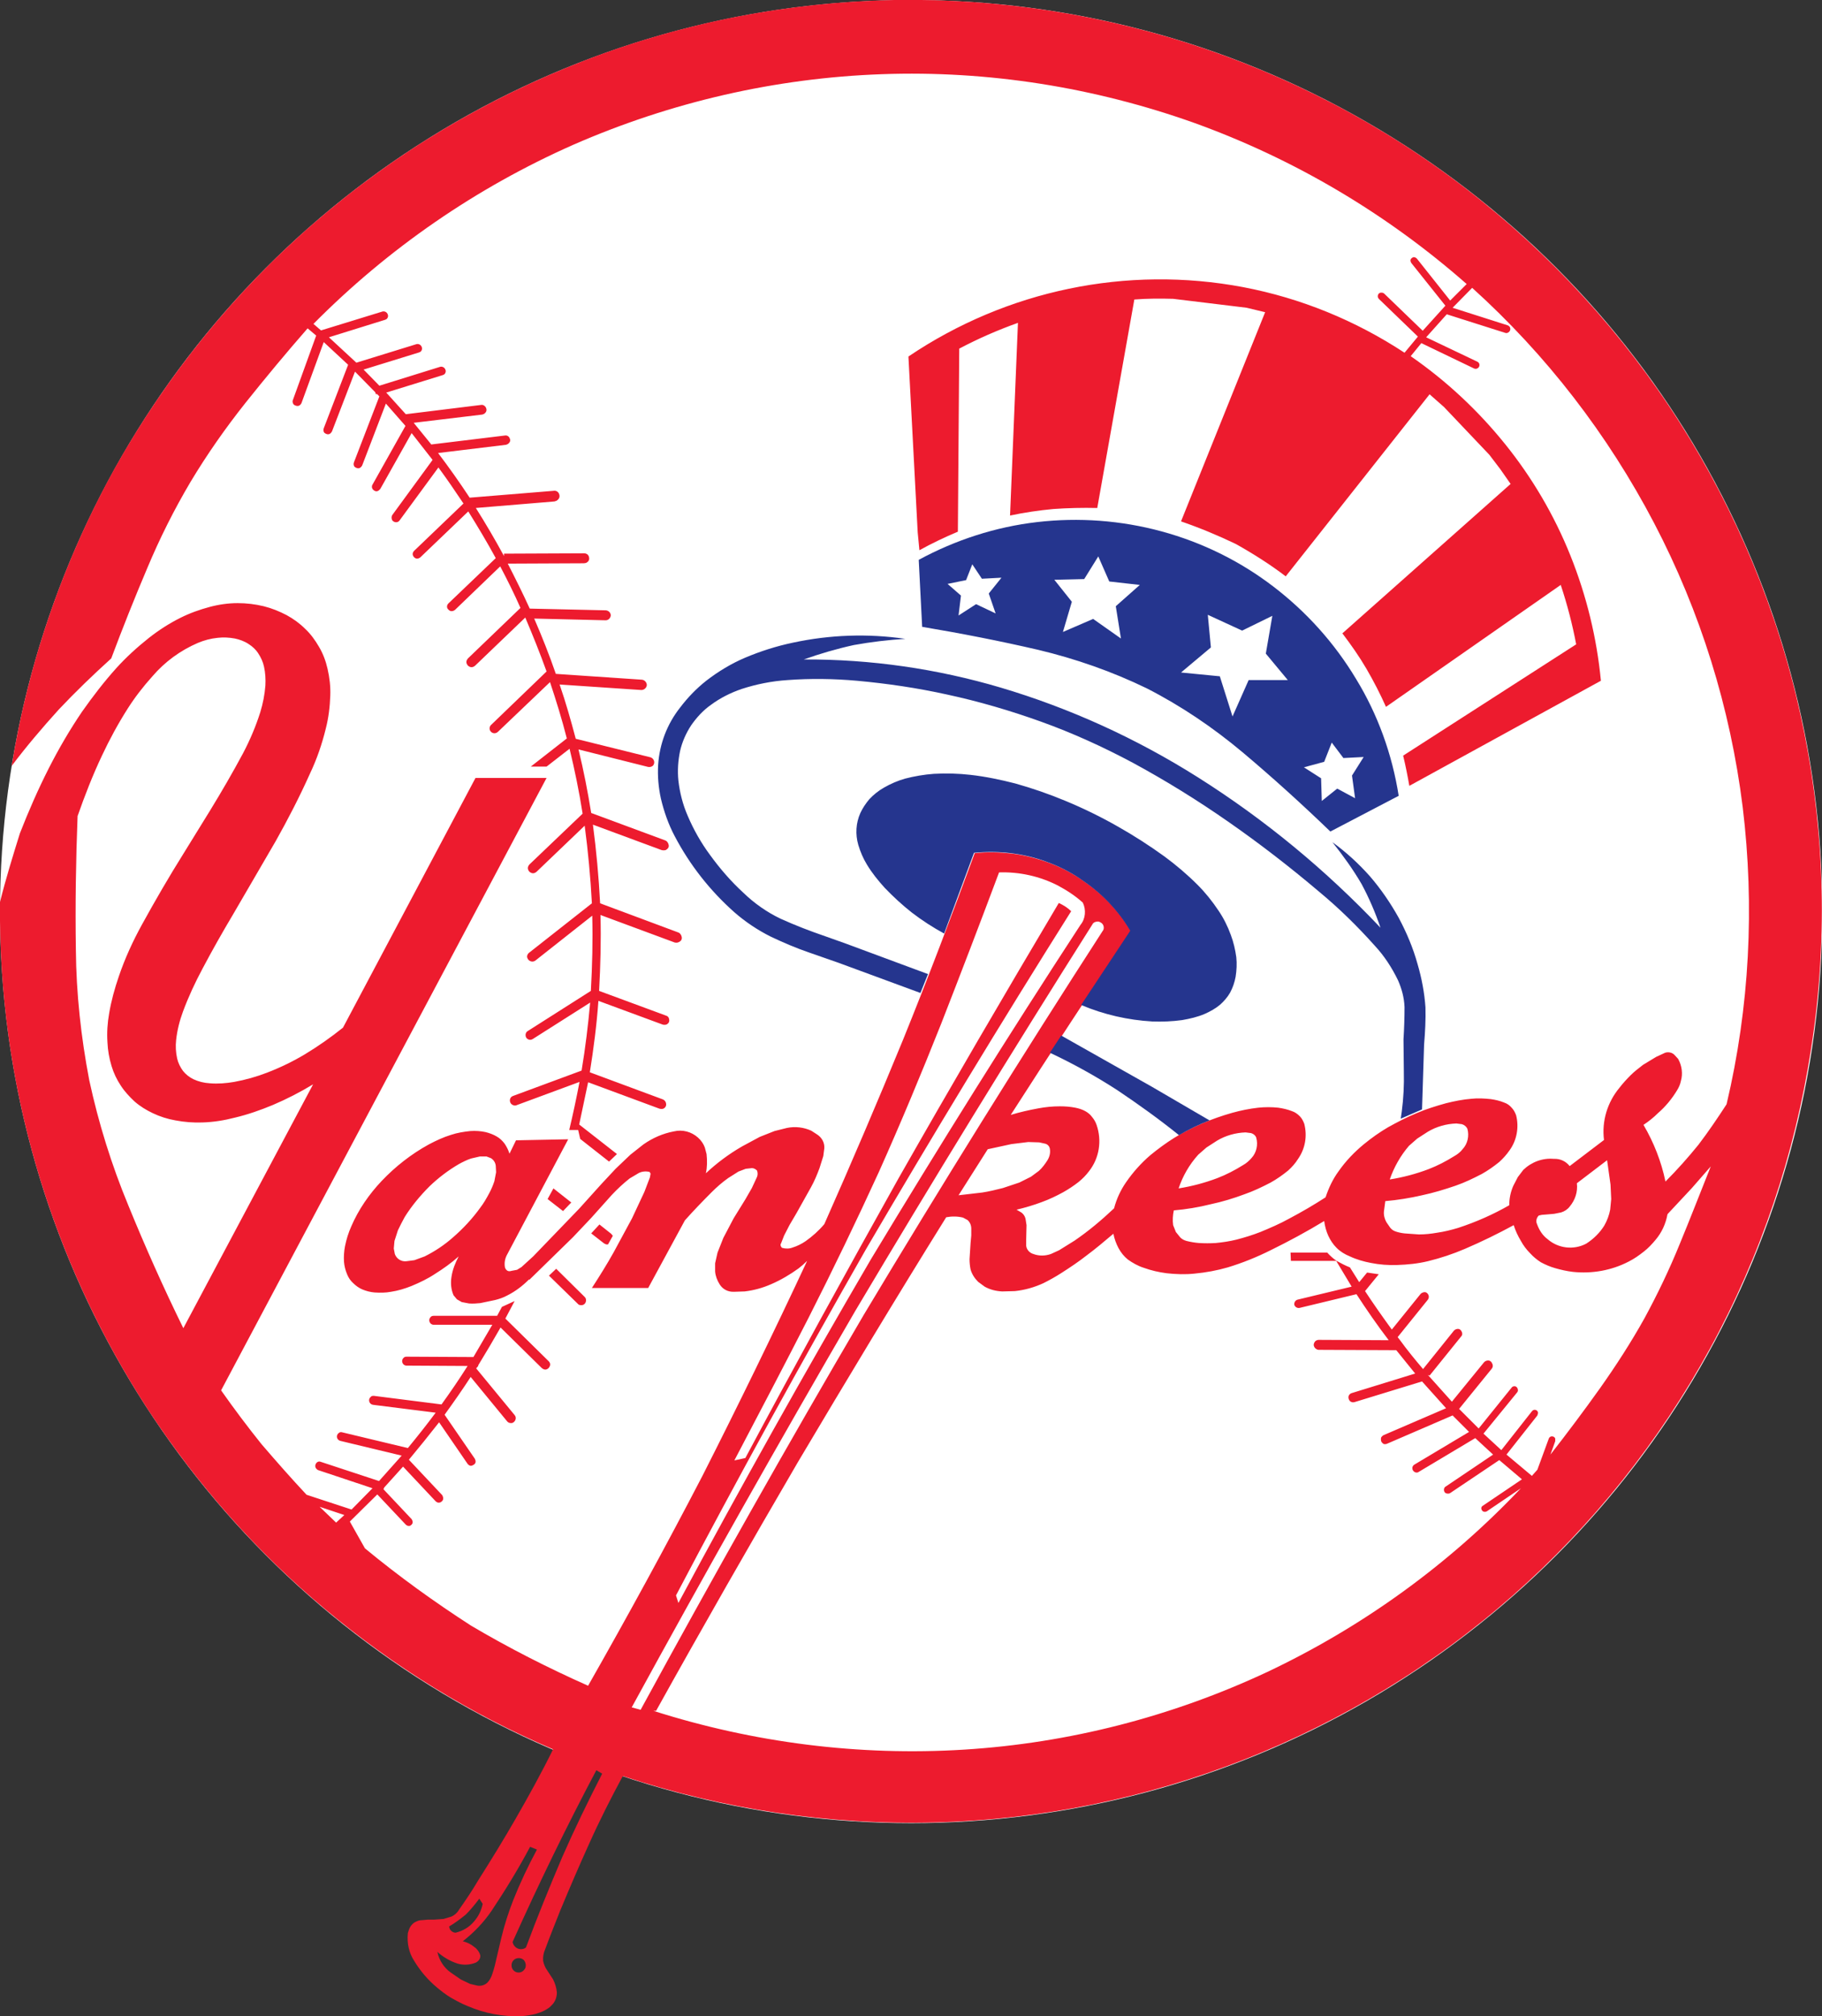 <?xml version="1.0" encoding="utf-8"?>
<!-- Generator: Adobe Illustrator 25.0.0, SVG Export Plug-In . SVG Version: 6.00 Build 0)  -->
<svg version="1.1" id="Yankees" xmlns="http://www.w3.org/2000/svg" xmlns:xlink="http://www.w3.org/1999/xlink" x="0px" y="0px"
	 viewBox="0 0 530.7 587" style="enable-background:new 0 0 530.7 587;" xml:space="preserve">
<rect x="0" y="0" width="530.7" height="587" fill="#333333" stroke="none"/>
<style type="text/css">
	.st0{fill:#FFFFFF;}
	.st1{fill:#ED1B2E;}
	.st2{fill:#25358E;}
</style>
<g>
	<circle class="st0" cx="265.4" cy="265.4" r="265.4"/>
	<path class="st1" d="M175.8,361.9l-3.6-2.8l2.4-2.6l3.4,2.7l0.5,0.6l-1.4,2.5C176.6,362.4,176.2,362.2,175.8,361.9z M164,352.6
		l2.4-2.5l-5.2-4.1l-1.7,3.1L164,352.6z M169.3,380c0.4,0,0.7-0.1,1-0.4c0.2-0.2,0.4-0.6,0.4-1c0-0.4-0.1-0.7-0.4-1l-8.3-8.2l-2.1,2
		l8.4,8.2C168.5,379.9,168.9,380,169.3,380z M527.5,305.5c-4.7,30.5-14.6,60-29.4,87.1c-14.8,27.1-34.2,51.4-57.3,71.8
		c-23.1,20.4-49.7,36.6-78.4,47.9c-28.8,11.3-59.2,17.5-90.1,18.3c-30.8,0.8-61.6-3.8-90.9-13.5c-3.5,6.5-6.8,13-9.8,19.7
		c-2.9,6.4-5.7,12.9-8.4,19.4c-1.5,3.8-3,7.5-4.4,11.3c-0.5,1.1-0.7,2.3-0.6,3.4c0.2,1,0.6,2,1.2,2.8l1.7,2.6c0.6,1.2,1,2.5,1.1,3.8
		c0,1.4-0.5,2.8-1.6,3.8c-0.5,0.6-1.2,1-1.9,1.4c-0.9,0.5-1.9,0.8-2.9,1.1c-1.3,0.3-2.6,0.5-3.9,0.6c-5.4,0.2-10.7-0.8-15.6-2.9
		c-1.8-0.7-3.4-1.6-5-2.5c-1.5-0.9-2.9-2-4.2-3.1c-2.5-2.1-4.7-4.7-6.4-7.5c-1.6-2.4-2.2-5.3-1.9-8.2c0.2-0.7,0.4-1.3,0.7-1.8
		s0.7-0.9,1.1-1.2c0.5-0.3,1.1-0.6,1.7-0.7l2.4-0.2h1.8l2.7-0.2l2.3-0.7c0.9-0.4,1.7-1.1,2.2-2c1.9-2.7,3.8-5.5,5.5-8.4
		c3.8-6,7.5-12,11-18.1c3.8-6.6,7.5-13.3,10.9-20.2c-24-10.2-46.3-24-66.3-40.7s-37.4-36.4-51.7-58.2
		c-14.2-21.8-25.2-45.7-32.5-70.7s-10.9-51-10.6-77.1c1.7-6.8,3.8-13.6,5.8-20c2.5-6.4,5.3-12.8,8.4-18.9c2.9-5.7,6.1-11.2,9.7-16.5
		c3.1-4.4,6.4-8.7,10-12.7c2.9-3.2,6.1-6.1,9.5-8.8c2.8-2.2,5.9-4.2,9.1-5.8c2.8-1.4,5.6-2.4,8.6-3.2c2.6-0.7,5.4-1.1,8.1-1.1
		c2.6,0,5.1,0.3,7.6,0.9c2.4,0.6,4.6,1.5,6.7,2.6c2,1.1,3.8,2.4,5.4,4c1.6,1.5,2.9,3.3,4,5.2c1.2,2,2,4.2,2.5,6.4
		c0.6,2.6,0.9,5.2,0.8,7.8c-0.1,3.2-0.5,6.5-1.3,9.6c-1.1,4.5-2.6,8.9-4.6,13.1c-3,6.7-6.4,13.3-10,19.7l-12.4,21.3
		c-3.1,5.2-6.1,10.5-8.9,15.8c-2.2,4.1-4.1,8.2-5.7,12.5c-1,2.7-1.7,5.5-2,8.3c-0.2,1.8-0.1,3.6,0.3,5.4c0.3,1.3,0.9,2.5,1.7,3.6
		c0.8,1,1.8,1.8,3,2.4c1.5,0.7,3.1,1.1,4.8,1.2c2.4,0.2,4.8,0,7.1-0.4c3.3-0.6,6.5-1.5,9.6-2.7c3.9-1.5,7.6-3.3,11.1-5.4
		c3.8-2.3,7.5-4.9,11-7.7l38.6-72.7h20.7L64.4,404.8c3.8,5.4,7.7,10.6,11.8,15.7c4.3,5,8.6,9.9,13.1,14.7l13.1,4.3l6.1-6.2L92.6,428
		c-0.8-0.5-1-1.2-0.5-2c0.3-0.4,0.8-0.6,1.3-0.4l17,5.6l6.6-7.4l-17.9-4.3c-1.1-0.3-1.3-1.7-0.4-2.3c0.2-0.2,0.6-0.3,0.9-0.2
		l19.2,4.6c2.8-3.4,5.5-6.8,8.1-10.3l-18.3-2.3c-1.1-0.2-1.5-1.6-0.6-2.3c0.2-0.3,0.6-0.3,0.9-0.3l19.7,2.5
		c2.6-3.6,5.2-7.4,7.6-11.2l-17.8-0.1c-1.1,0-1.7-1.4-0.9-2.2c0.2-0.3,0.6-0.4,0.9-0.4l19.5,0.1l5.5-9.4h-17.1
		c-1.1,0-1.7-1.4-0.9-2.2c0.2-0.3,0.6-0.4,0.9-0.4h18.5l1.4-2.6l3.7-1.7l-2.7,5.1l12.6,12.4c0.6,0.6,0.6,1.3,0,2
		c-0.6,0.6-1.3,0.6-2,0l-12-11.8c-2.1,3.7-4.3,7.4-6.5,11v0.2l-0.6,0.7l11.2,13.6c0.7,0.8,0.2,2-0.7,2.3c-0.5,0.1-1.1,0-1.5-0.5
		l-10.6-12.9c-2.4,3.7-5,7.4-7.6,11l8.8,12.8c0.5,1,0.2,1.6-0.8,2c-0.5,0.2-1-0.1-1.3-0.5l-8.3-12.1c-2.9,3.7-5.8,7.3-8.8,10.9
		l9.7,10.3c0.5,0.9,0.4,1.6-0.5,2.1c-0.5,0.2-1,0.1-1.4-0.3l-9.5-10.1l-5.5,6.1l-0.2,0.5l8.2,8.7c0.5,0.8,0.4,1.4-0.4,1.9
		c-0.5,0.2-1,0-1.3-0.3l-8.3-8.8l-8,7.9l4.4,7.8c9.8,8.1,20.2,15.6,30.9,22.5c11,6.5,22.4,12.3,34.1,17.5
		c11.5-20.2,22.6-40.5,33.3-61.1c10.5-20.7,20.7-41.6,30.5-62.6c-0.8,0.8-1.6,1.5-2.5,2.2c-2.5,1.8-5.2,3.4-8,4.6
		c-2.5,1.1-5.1,1.8-7.7,2.1l-3,0.1c-1.8,0.1-3.4-0.7-4.3-2.2c-0.7-1.1-1.2-2.4-1.3-3.7v-2.4l0.7-3.1l1.7-4.3l3-5.7l3.4-5.5l1.9-3.3
		l1.3-2.8c0.4-0.7,0.5-1.5,0.2-2.3c-0.4-0.4-0.9-0.7-1.5-0.7l-1.8,0.2l-2.1,0.8l-3,1.9c-1.7,1.2-3.3,2.6-4.8,4.1
		c-2.7,2.7-5.3,5.4-7.8,8.2L188.8,375h-16.4c2.2-3.4,4.4-6.9,6.4-10.5l5.3-9.8l3.6-7.7l1.6-4.2l0.2-1.1l-0.3-0.5
		c-1.3-0.3-2.6-0.1-3.6,0.6l-2.2,1.3c-1.9,1.5-3.6,3.1-5.2,4.8l-6,6.7l-5.3,5.6l-12.7,12.4l-0.1-0.1c-1.9,1.9-4,3.5-6.4,4.7
		c-1.1,0.6-2.3,1-3.5,1.3l-4.3,0.9c-1.1,0.1-2.2,0.2-3.3,0.1l-2.1-0.4l-1.4-0.8l-1-1.2c-0.7-1.6-0.9-3.5-0.6-5.3
		c0.3-2.1,1.1-4.1,2.1-6c-2.1,1.9-4.5,3.6-6.9,5.1c-2.1,1.4-4.4,2.5-6.8,3.5c-2,0.8-4,1.4-6,1.7c-1.6,0.3-3.2,0.3-4.8,0.2
		c-1.2-0.1-2.4-0.4-3.6-0.9c-0.9-0.4-1.8-1-2.6-1.8c-0.8-0.7-1.4-1.6-1.8-2.6c-0.5-1.2-0.8-2.4-0.9-3.6c-0.1-1.5,0-3.1,0.3-4.6
		c0.4-2,1-3.9,1.8-5.7c2.1-4.9,5.2-9.4,8.9-13.3c4-4.2,8.6-7.8,13.7-10.6c2.1-1.1,4.2-2.1,6.5-2.8c1.8-0.6,3.7-0.9,5.6-1.1
		c1.5-0.1,3,0,4.4,0.3c1.2,0.3,2.3,0.7,3.3,1.3c0.9,0.5,1.7,1.3,2.3,2.1c0.6,0.9,1.1,1.9,1.4,2.9l1.9-3.9l15.2-0.3l-17.7,33.4
		c-0.7,1.2-1,2.6-0.7,4c0.4,0.9,1,1.2,1.9,0.9l1.6-0.3l1.3-0.8l3.4-3.1l13.4-13.9l6.4-7.1l4.2-4.5l4.3-4.1l3.8-3
		c2.7-1.9,5.7-3.2,8.9-3.8c2.5-0.6,5.1,0.1,7,1.8c0.9,0.8,1.6,1.8,2,2.9l0.5,1.9c0.2,1.9,0.2,3.8-0.2,5.6c3.2-3,6.7-5.6,10.5-7.8
		l5.2-2.8l4.3-1.7l3.6-0.9c2.4-0.5,4.9-0.2,7.1,0.8l1.7,1.1c1.4,0.9,2.2,2.4,2.1,4l-0.3,2.3l-1.1,3.5c-0.7,1.9-1.5,3.8-2.5,5.6
		l-4.2,7.5l-2,3.4l-1.6,3.1l-0.9,2.3c-0.3,0.4-0.1,1,0.3,1.3c1,0.3,2.1,0.3,3.1-0.1c1.3-0.4,2.5-1,3.7-1.8c2-1.4,3.9-3.1,5.5-5
		c7.9-17.8,15.5-35.6,22.9-53.6c7.3-18,14.2-36.2,20.9-54.4c3.6-0.4,7.1-0.3,10.7,0.1c3.5,0.4,7,1.3,10.4,2.5
		c3.4,1.2,6.6,2.8,9.6,4.8s5.8,4.2,8.3,6.8c2.5,2.6,4.7,5.4,6.5,8.5c-11.8,17.7-23.5,35.6-35,53.5c2.6-0.8,5.3-1.4,8-1.9
		c2.1-0.4,4.2-0.6,6.3-0.6c1.5,0,3,0.1,4.5,0.4c1,0.2,2,0.5,2.9,1c0.7,0.4,1.4,0.9,1.9,1.6c0.6,0.7,1.1,1.5,1.4,2.4
		c1.6,4.6,0.8,9.7-2.2,13.5c-0.9,1.2-1.9,2.2-3,3.1c-1.4,1.1-2.9,2.1-4.5,3c-2,1.1-4.1,2.1-6.3,2.9c-2.4,0.9-4.8,1.6-7.3,2.2
		l1.2,0.7c0.7,0.4,1.2,1.1,1.4,1.9l0.3,1.9l-0.1,4.2v1.8c0.1,1.1,1,2.1,2.1,2.4c1.6,0.6,3.4,0.6,5.1,0l2.4-1.1l4.5-2.8
		c4.1-2.8,7.9-6,11.5-9.4c0.7-2.7,1.9-5.3,3.5-7.6c2-2.9,4.4-5.6,7.1-7.9c2.2-1.8,4.5-3.5,6.9-5c5.2-3.2,10.9-5.6,16.9-7.3
		c2.5-0.7,5-1.2,7.6-1.5c1.9-0.2,3.9-0.2,5.8,0c1.4,0.2,2.7,0.5,4,1c0.9,0.3,1.6,0.8,2.3,1.5c0.6,0.6,1,1.4,1.3,2.2
		c0.9,3.5,0.3,7.2-1.8,10.2c-0.8,1.3-1.8,2.4-2.9,3.4c-1.6,1.3-3.3,2.5-5.1,3.5c-2.5,1.3-5,2.5-7.6,3.4c-3.2,1.2-6.5,2.2-9.8,2.9
		c-3.6,0.9-7.2,1.5-10.8,1.8c-0.3,1.4-0.4,2.9-0.2,4.3l0.8,2l1.3,1.6c0.5,0.5,1.1,0.8,1.8,1c1.2,0.3,2.4,0.5,3.6,0.6
		c1.6,0.1,3.3,0.1,4.9,0c2.1-0.2,4.1-0.5,6.1-1c2.3-0.6,4.6-1.3,6.9-2.2c2.9-1.2,5.7-2.4,8.4-3.9c3.6-1.9,7.2-4,10.6-6.2
		c0.9-2.7,2.1-5.3,3.8-7.6c2.1-3,4.6-5.6,7.4-7.9c2.2-1.8,4.6-3.5,7-4.9c2.7-1.5,5.4-2.9,8.3-4.1c2.8-1.2,5.7-2.1,8.6-2.9
		c2.4-0.6,4.9-1.1,7.4-1.3c1.8-0.2,3.7-0.1,5.6,0.1c1.4,0.2,2.7,0.5,3.9,1c0.9,0.3,1.6,0.8,2.2,1.5c0.6,0.6,1,1.4,1.3,2.2
		c0.9,3.5,0.2,7.3-1.9,10.2c-0.9,1.3-1.9,2.4-3,3.4c-1.6,1.3-3.3,2.5-5.1,3.5c-2.5,1.3-5,2.5-7.6,3.4c-3.2,1.1-6.5,2.1-9.8,2.8
		c-3.5,0.8-7.1,1.4-10.7,1.7l-0.4,3c-0.1,1.1,0.2,2.2,0.7,3.1l1.1,1.6c0.4,0.5,0.9,0.9,1.5,1.1c0.8,0.3,1.8,0.5,2.7,0.6l4.2,0.3
		c1.8,0,3.6-0.2,5.3-0.5c2.1-0.3,4.1-0.8,6.1-1.4c5.2-1.7,10.2-3.9,14.9-6.6c0-2,0.4-3.9,1.2-5.7l1.3-2.5l1.6-2.1
		c2.4-2.3,5.6-3.5,8.9-3.2c1.8-0.1,3.5,0.7,4.6,2.1l10-7.6c-0.7-5.5,1-11,4.5-15.2c1-1.3,2.1-2.5,3.2-3.6c1.1-1.1,2.4-2.1,3.7-3.1
		l3.8-2.3l2.6-1.2c0.9-0.3,2-0.1,2.7,0.6l1.1,1.2c1.1,2,1.4,4.3,0.8,6.4c-0.2,1-0.6,1.9-1.1,2.7c-1.5,2.5-3.4,4.8-5.6,6.7
		c-1.3,1.3-2.7,2.4-4.2,3.4c3,5.1,5.2,10.7,6.4,16.5c3.4-3.4,6.6-7,9.6-10.7c2.9-3.8,5.6-7.8,8.2-11.8c6.7-28.3,8.2-57.6,4.7-86.5
		c-3.6-28.9-12.3-56.9-25.8-82.7s-31.4-49-53-68.5l-5.7,5.8l16,5.1c1,0.3,1.1,1.6,0.2,2.1c-0.3,0.2-0.6,0.2-0.9,0.1l-17-5.4l-6,6.7
		l14.9,7.1c0.9,0.4,0.8,1.7-0.1,2c-0.2,0.1-0.5,0.1-0.8,0L414,99.9l-3.1,3.8c10.4,7.2,19.6,15.8,27.5,25.6
		c7.9,9.8,14.3,20.7,19,32.4c4.7,11.7,7.7,24,8.9,36.5l-55.8,30.6c-0.5-2.9-1.1-5.9-1.8-8.8l50.4-32.4c-1.1-5.8-2.6-11.6-4.5-17.3
		l-50.9,35.5c-1.7-3.8-3.6-7.5-5.7-11.1c-2.1-3.6-4.5-7-7-10.3l49-43.5l-3-4.3l-3.2-4.2l-13.2-13.9l-4.2-3.7l-41.9,53
		c-4.6-3.5-9.5-6.6-14.5-9.4c-5.2-2.5-10.5-4.7-16-6.6l24.5-60.9l-5.4-1.3L341.7,87c-3.8-0.1-7.5-0.1-11.3,0.2l-10.8,60.7
		c-4.3-0.1-8.5,0-12.8,0.3c-4.2,0.4-8.4,1-12.6,1.9l2.3-56.1c-5.9,2.1-11.6,4.6-17.1,7.5l-0.4,53.3c-3.8,1.6-7.6,3.4-11.2,5.4
		l-0.5-5.2l-2.7-51.2c28.6-19.3,63.6-26.6,97.5-20.2c16.8,3.2,32.7,9.7,47,19.1L413,98l-11.3-10.9c-0.8-0.7-0.3-2,0.7-1.9
		c0.3,0,0.6,0.1,0.8,0.3l11.2,10.8L421,89l-9.9-12.4c-0.5-0.8-0.3-1.3,0.5-1.7c0.4-0.1,0.8,0.1,1.1,0.4l9.7,12.2l4.8-4.8
		c-23.3-20.5-50.2-36.4-79.3-46.9c-29.2-10.4-60-15.3-91-14.2c-31,1.1-61.4,8.1-89.8,20.5c-28.3,12.5-54,30.2-75.8,52.2l2.2,1.9
		l17.9-5.5c1.3-0.3,2.2,1.3,1.2,2.2l-0.4,0.2l-16.4,5.1l8,7.4l17.5-5.4c1.3-0.3,2.2,1.3,1.2,2.2l-0.4,0.2l-16.2,5l4.6,4.7l17.7-5.5
		c1.3-0.3,2.2,1.3,1.2,2.2l-0.4,0.2l-16.5,5.1l5.7,6.3l21.9-2.7c0.6-0.1,1.1,0.2,1.4,0.7c0.4,0.8,0.2,1.4-0.5,1.9l-0.5,0.2l-20,2.4
		l5.2,6.4v-0.1l21.4-2.6c0.5-0.1,1.1,0.2,1.3,0.7c0.4,0.7,0.2,1.3-0.5,1.8l-0.5,0.2l-19.8,2.4c3.2,4.2,6.3,8.6,9.2,13l24.5-2
		c0.6-0.1,1.2,0.2,1.5,0.8c0.4,0.9,0.1,1.6-0.7,2.1l-0.6,0.2l-22.9,1.9c2.9,4.6,5.6,9.2,8.2,14v-0.7l23.4-0.1c0.5,0,1.1,0.3,1.3,0.9
		c0.3,0.9,0,1.5-0.8,1.9l-0.6,0.1l-22.2,0.1c2.2,4.3,4.4,8.7,6.4,13.1l22.2,0.5c0.8,0.1,1.4,0.7,1.4,1.5c-0.1,0.8-0.7,1.4-1.5,1.4
		l-20.8-0.5c2.3,5.3,4.4,10.6,6.3,16.1l25.1,1.7c0.8,0.1,1.4,0.8,1.4,1.6c-0.1,0.8-0.8,1.4-1.6,1.4l-23.8-1.6
		c1.8,5.2,3.3,10.5,4.7,15.8l21.8,5.4c0.9,0.3,1.4,1.4,0.8,2.3c-0.3,0.4-0.9,0.6-1.5,0.5l-20.3-5.1c1.5,6.1,2.7,12.3,3.7,18.5
		l21.6,8c0.3,0.1,0.6,0.4,0.8,0.8c0.4,0.9,0.2,1.5-0.7,2c-0.4,0.1-0.8,0.1-1.2,0l-20-7.4c1,7.6,1.7,15.2,2.1,22.9l22.8,8.5
		c0.3,0.1,0.6,0.4,0.8,0.8c0.4,0.9,0.2,1.6-0.7,2c-0.4,0.2-0.8,0.2-1.2,0.1l-21.6-8c0.2,7.4,0,14.7-0.4,22.1l19.5,7.2
		c0.4,0.1,0.7,0.4,0.8,0.7c0.3,0.9,0.1,1.5-0.7,1.9c-0.4,0.1-0.8,0.1-1.1,0l-18.7-6.9c-0.5,7-1.4,13.9-2.5,20.8l21.3,7.9
		c0.4,0.2,0.6,0.4,0.8,0.8c0.3,0.8,0.1,1.5-0.7,1.9c-0.3,0.1-0.7,0.1-1.1,0l-20.8-7.7l-2.6,12.3l11,8.6l-2.3,2.2l-8.4-6.6l-0.6-2.6
		h-2.6c1.1-4.6,2.1-9.3,3-14l-18.4,6.8c-0.5,0.2-1.1,0-1.5-0.4c-0.7-0.8-0.4-2,0.5-2.3l20-7.4c1.1-6.6,1.9-13.2,2.5-19.8l-16.7,10.6
		c-0.9,0.6-2,0-2.1-0.9c-0.1-0.5,0.1-1.1,0.6-1.4l18.4-11.7c0.4-7.3,0.6-14.6,0.4-21.9l-16.6,13.1c-0.9,0.6-2,0.1-2.3-0.8
		c-0.2-0.5,0-1.1,0.5-1.5l18.3-14.4c-0.4-7.5-1.1-15.1-2.1-22.6l-14,13.4c-0.7,0.6-1.4,0.6-2.1,0c-0.6-0.7-0.6-1.4,0-2.1l15.5-14.8
		c-1-6.4-2.3-12.7-3.8-18.9l-6.7,5.2h-4.6l10.5-8.2c-1.4-5.5-3.1-11-4.9-16.4L145,213.1c-0.8,0.7-1.9,0.4-2.3-0.5
		c-0.2-0.5-0.1-1.1,0.3-1.5l16.2-15.6c-1.9-5.3-4-10.5-6.2-15.7l-14.6,14c-0.7,0.6-1.4,0.6-2.1,0c-0.6-0.7-0.6-1.4,0-2.1l15.3-14.7
		c-1.8-4.1-3.8-8.1-5.9-12.1l-13.2,12.7c-0.9,0.6-1.6,0.4-2.2-0.5c-0.2-0.5-0.1-1,0.3-1.4l13.8-13.2c-2.5-4.6-5.2-9.1-8-13.6
		l-14,13.4c-0.8,0.6-1.6,0.4-2.1-0.5c-0.2-0.5-0.1-1,0.3-1.4l14.4-13.8c-2.4-3.6-4.8-7.1-7.3-10.5l-11.3,15.4
		c-0.5,0.8-1.7,0.7-2.2-0.1c-0.2-0.5-0.2-1.1,0.1-1.5l11.7-16l-6.1-7.8l-9.1,16.2c-0.7,0.9-1.4,1-2.2,0.2c-0.3-0.4-0.4-0.9-0.1-1.4
		l9.6-17.1l-5.7-6.5l-6.9,18c-0.5,0.9-1.2,1.1-2.1,0.5c-0.4-0.3-0.5-0.9-0.3-1.4l7.4-19.2l-0.7-0.7l-0.3,0.1l-0.2-0.6l-5.9-6
		l-6.7,17.4c-0.5,0.9-1.2,1.1-2.1,0.5c-0.4-0.3-0.5-0.9-0.3-1.4l7.1-18.5l-7.1-6.6l-6.5,17.8c-0.5,0.9-1.2,1-2.1,0.5
		c-0.4-0.3-0.6-0.9-0.4-1.4l6.8-18.8l-2.5-2.1c-6.2,7.1-12.2,14.3-18.1,21.7c-5.8,7.3-11.2,15-16,23c-4.8,8.1-9,16.5-12.6,25.1
		c-3.7,8.7-7.2,17.5-10.5,26.3c-5.3,4.8-10.4,9.7-15.3,14.9c-4.8,5.3-9.4,10.7-13.7,16.4c4.9-30.4,15.1-59.8,30.1-86.8
		c15.1-26.9,34.7-51.1,58-71.3c23.3-20.2,50-36.2,78.8-47.3c28.8-11.1,59.3-17,90.2-17.6c30.9-0.5,61.6,4.3,90.8,14.3
		c29.2,10,56.5,25,80.5,44.4c24,19.4,44.5,42.8,60.5,69.2c16,26.4,27.3,55.4,33.3,85.7C531.6,243.8,532.3,274.9,527.5,305.5z
		 M404.8,343.4c3.8-0.6,7.6-1.6,11.3-3c2.6-1,5.1-2.3,7.5-3.8c0.9-0.5,1.8-1.2,2.4-2c1.5-1.6,2-3.9,1.4-6c-0.3-0.6-0.9-1.1-1.6-1.3
		l-1.6-0.2c-2.9,0.1-5.8,0.9-8.3,2.4l-3.1,2l-2.4,2.1C407.9,336.5,406,339.9,404.8,343.4z M343.3,346c3.8-0.6,7.6-1.6,11.3-3
		c2.6-1,5.1-2.3,7.5-3.8c0.9-0.5,1.7-1.2,2.4-2c1.5-1.6,2-3.9,1.4-6c-0.2-0.6-0.8-1.1-1.5-1.3l-1.6-0.2c-2.9,0.1-5.8,0.9-8.3,2.4
		l-3.1,2l-2.4,2.1C346.4,339.1,344.5,342.4,343.3,346z M144.5,341.3l-0.1-1.9c-0.1-0.9-0.6-1.7-1.4-2.2l-1.3-0.5h-1.9l-2.6,0.6
		c-1.2,0.4-2.4,1-3.5,1.6c-3.1,1.8-6,4-8.6,6.5c-2.7,2.7-5.2,5.7-7.2,8.9c-0.7,1.3-1.4,2.6-2,3.9l-1,3.1l-0.2,2.2l0.3,1.6
		c0.5,1.4,1.9,2.3,3.4,2.1l2.3-0.3l3-1.1c3-1.5,5.7-3.3,8.2-5.5c3-2.6,5.7-5.5,8-8.7c1-1.3,1.8-2.7,2.6-4.2c0.6-1.1,1.1-2.3,1.5-3.5
		L144.5,341.3z M53.4,386.7l37.8-71c-3.8,2.3-7.7,4.3-11.7,6c-3.6,1.5-7.3,2.8-11.1,3.7c-3.1,0.8-6.2,1.3-9.4,1.4
		c-2.6,0.1-5.3-0.1-7.9-0.6c-2.3-0.4-4.5-1.1-6.6-2.1c-1.9-0.9-3.7-2-5.3-3.4c-1.5-1.4-2.9-2.9-4-4.6c-1.2-1.8-2.1-3.7-2.7-5.7
		c-0.7-2.3-1.1-4.6-1.2-6.9c-0.2-2.8,0-5.7,0.5-8.5c0.6-3.6,1.6-7.2,2.8-10.7c1.8-5.3,4.1-10.3,6.8-15.2c3.8-6.9,7.8-13.8,12-20.5
		l7.9-12.8c3.3-5.4,6.5-10.9,9.5-16.5c2-3.8,3.7-7.8,5-11.9c0.8-2.6,1.3-5.2,1.5-7.8c0.1-1.8,0-3.7-0.4-5.5
		c-0.3-1.4-0.9-2.7-1.7-3.9c-0.7-1.1-1.7-2-2.8-2.7c-1.2-0.8-2.6-1.3-4-1.6c-1.7-0.3-3.3-0.4-5-0.2c-2,0.2-3.9,0.7-5.8,1.5
		c-5.1,2.2-9.6,5.5-13.2,9.7c-2.7,3-5.1,6.1-7.2,9.4c-2.8,4.4-5.3,9-7.5,13.7c-2.7,5.7-5,11.6-7.1,17.6c-0.5,12.9-0.7,25.9-0.5,38.9
		c0.1,12.7,1.5,25.5,3.9,38c2.7,12.5,6.5,24.7,11.4,36.5C42.3,363,47.6,374.9,53.4,386.7z M100.3,441.1l-7.2-2.4l4.8,4.6
		L100.3,441.1z M130.8,560.9l0.2,0.7c0.3,0.6,1,1.1,1.7,1.1c2.1-0.5,4-1.6,5.4-3.3c1.3-1.5,2.1-3.2,2.5-5.1l-1-1.5
		c-1.2,1.6-2.5,3.2-3.9,4.6C134.1,558.7,132.5,559.9,130.8,560.9z M146,564.3c0.9-3.8,2.1-7.5,3.5-11.1c2-5,4.3-9.9,6.9-14.7l-2-0.8
		c-3.4,6.4-7.2,12.6-11.2,18.6c-2.3,3.4-5.2,6.4-8.4,8.9c0.9,0.2,1.8,0.6,2.6,1.1l1.2,0.9c0.6,0.6,1.1,1.3,1.3,2.1
		c0.1,0.9-0.5,1.7-1.3,2.1c-1.7,0.7-3.6,0.8-5.3,0.3c-2.2-0.7-4.2-1.9-5.9-3.4c0.5,2.4,1.9,4.6,3.9,6l2.9,2l2.7,1.3l2.1,0.5
		c1.1,0.2,2.1-0.1,2.9-0.8c0.7-0.7,1.2-1.6,1.5-2.6c0.6-1.7,1-3.5,1.4-5.3L146,564.3z M152.6,570.7c-0.4-0.4-0.9-0.6-1.5-0.6
		c-0.6,0-1.1,0.2-1.5,0.6c-0.4,0.4-0.6,0.9-0.6,1.5s0.2,1.1,0.6,1.5c0.4,0.4,0.9,0.6,1.5,0.6c0.8,0,1.5-0.5,1.9-1.3
		C153.3,572.2,153.1,571.3,152.6,570.7z M175.4,516.4l-1.7-1c-8.7,16.4-16.8,33.1-24.4,50c0.2,1.1,1.1,2,2.3,2.1
		c0.6,0,1.1-0.1,1.6-0.5c3.3-8.9,6.9-17.7,10.6-26.4C167.4,532.4,171.3,524.4,175.4,516.4z M447.7,356.4c0.6,1.7,1.6,3.3,3.1,4.4
		c3.1,2.7,7.6,3.2,11.2,1.3c2.2-1.4,4-3.2,5.3-5.3c0.8-1.4,1.4-3,1.7-4.6l0.3-3.1l-0.2-4.2l-0.7-5l-0.3-2.1l-8.8,6.7
		c0.3,2.5-0.5,4.9-2.1,6.8c-0.6,0.8-1.5,1.4-2.5,1.7l-2,0.4l-2.3,0.2l-1.3,0.1l-0.9,0.2C447.5,354.6,447.3,355.6,447.7,356.4z
		 M287.7,334.6l-8.5,13.4l6.9-0.8c2-0.3,4-0.8,6-1.3l4.8-1.6l3.4-1.7l2.3-1.7c1-0.9,1.8-2,2.5-3.1c0.6-1,0.9-2.1,0.7-3.3
		c-0.1-0.7-0.6-1.3-1.3-1.5l-1.8-0.4l-3.2-0.1l-4.9,0.6L287.7,334.6z M196.9,464.5l0.7,2.2c18.1-33.7,36.8-67.1,56.1-100.1
		c19.8-32.8,40.1-65.3,61-97.3c1.5-1.8,1.7-4.4,0.7-6.5c-2.2-2-4.7-3.6-7.3-5c-5.3-2.7-11.2-4-17.1-3.8
		c-5.5,14.7-11.1,29.3-16.8,43.9c-5.8,14.6-11.8,29-18.2,43.3c-6.5,14.2-13.3,28.3-20.4,42.3c-7.1,13.9-14.4,27.8-21.7,41.7l3.2-0.7
		c14.6-27.3,29.5-54.4,44.6-81.4c15.3-26.9,30.9-53.6,46.7-80.2c1.3,0.6,2.6,1.4,3.6,2.4c-20.4,32.4-40.3,65.2-59.7,98.3
		C233.3,396.9,214.8,430.5,196.9,464.5z M186.6,497.8c21.1-38.7,42.7-77,65-115c22.6-37.7,45.9-75.1,69.8-112.1
		c0.2-0.6,0.1-1.1-0.2-1.6c-0.3-0.4-0.8-0.7-1.3-0.8c-0.5,0-1.1,0.1-1.5,0.5c-23.6,37.3-46.7,74.9-69.3,112.9
		c-22.2,38.2-43.9,76.6-65.1,115.4L186.6,497.8z M498.3,339.6l-5.5,6.3l-7.1,7.6c-0.5,2.8-1.7,5.4-3.5,7.5c-1,1.2-2.1,2.4-3.4,3.4
		c-1.4,1.1-2.8,2.1-4.4,2.9c-5,2.6-10.7,3.6-16.3,3c-1.7-0.2-3.5-0.6-5.2-1.1c-1.4-0.4-2.8-1-4.1-1.7c-1.1-0.7-2.2-1.6-3.1-2.6
		c-1.1-1.1-2-2.3-2.7-3.6c-0.9-1.5-1.6-3-2.1-4.6c-4.6,2.5-9.3,4.8-14.2,6.9c-3.5,1.5-7.1,2.7-10.8,3.6c-2.9,0.7-5.9,1-8.9,1.1
		c-2.6,0.1-5.2-0.1-7.7-0.6c-2.1-0.4-4.2-1-6.1-1.9c-1.5-0.6-2.8-1.4-3.9-2.5c-1-1-1.8-2.2-2.4-3.5c-0.6-1.3-1-2.8-1.2-4.3
		c-5.1,3.1-10.3,5.9-15.6,8.5c-4,2-8.2,3.7-12.5,5c-3.1,0.9-6.4,1.5-9.6,1.8c-2.7,0.3-5.5,0.2-8.2-0.1c-2.3-0.3-4.5-0.8-6.7-1.6
		c-1.6-0.5-3.2-1.4-4.6-2.4c-1.1-0.9-2-2-2.7-3.3c-0.7-1.3-1.2-2.7-1.5-4.2c-2.6,2.2-5.2,4.4-7.9,6.4c-2.3,1.8-4.7,3.4-7.2,5
		c-1.7,1.1-3.5,2.1-5.3,3c-2.6,1.2-5.4,2-8.3,2.3l-3.7,0.1c-1.8-0.1-3.5-0.5-5.1-1.4l-1.9-1.4c-1-1-1.8-2.2-2.2-3.6
		c-0.2-1-0.3-2-0.3-3l0.3-4.7l0.2-2.2v-2c0-1-0.4-1.9-1.1-2.5l-1.3-0.7c-1.6-0.4-3.3-0.4-4.9-0.1c-14.7,23.6-29,47.4-43.2,71.3
		c-14,24-27.8,48.1-41.3,72.4h-0.8c29.2,9.3,59.9,13.2,90.5,11.3c30.6-1.9,60.5-9.6,88.3-22.6c27.7-13.1,52.8-31.2,73.9-53.5
		l-9.9,6.7c-0.3,0.2-0.7,0.2-1,0.1c-0.3-0.1-0.5-0.4-0.6-0.7c-0.1-0.4,0-0.8,0.4-1l11.4-7.7l-6.6-5.6l-14.3,9.6
		c-0.3,0.2-0.7,0.2-1.1,0.1s-0.6-0.4-0.7-0.8c-0.1-0.5,0.1-1,0.5-1.2l13.8-9.3l-5.2-4.8l-16.4,9.8c-0.4,0.3-0.8,0.3-1.2,0.1
		c-0.4-0.2-0.7-0.6-0.7-1c-0.1-0.5,0.2-1,0.6-1.2l15.9-9.5l-4.8-4.8l-19,8.2c-0.4,0.2-0.8,0.2-1.1,0.1c-0.3-0.2-0.6-0.5-0.7-0.8
		c-0.1-0.4-0.1-0.8,0-1.1c0.2-0.3,0.5-0.6,0.8-0.7l18.1-7.8l-7-7.8l-19.6,6c-0.6,0.2-1.2,0-1.5-0.4c-0.3-0.4-0.4-0.9-0.3-1.3
		c0.1-0.4,0.5-0.8,0.9-0.9l18.5-5.7l-5.5-6.8l-22.6-0.1c-0.5,0-1.1-0.4-1.3-0.9c-0.3-0.5-0.1-1.2,0.3-1.6c0.2-0.2,0.6-0.4,1-0.4
		l20.4,0.1c-3.3-4.3-6.4-8.8-9.4-13.4l-16.6,4c-0.7,0.1-1.3-0.3-1.5-0.9c-0.1-0.7,0.3-1.3,0.9-1.5l15.8-3.8l-4.5-7.5H376l-0.1-2.4
		h10.7c0.8,0.9,1.7,1.7,2.7,2.4c1.3,0.7,2.6,1.4,3.9,1.9l2.7,4.3l2.3-2.8l3.4,0.5l-4,4.9c2.5,3.8,5.1,7.5,7.8,11.2l8.4-10.4
		c0.3-0.3,0.8-0.5,1.2-0.5c0.4,0,0.8,0.3,1,0.7c0.3,0.5,0.2,1.1-0.1,1.5l-8.8,10.9l0.7,0.9c2.1,2.9,4.4,5.7,6.7,8.4l9-11.2
		c0.3-0.3,0.7-0.5,1.2-0.5c0.4,0,0.8,0.3,1,0.7c0.3,0.5,0.3,1.1-0.1,1.5l-9.2,11.4l-0.5-0.2l7,7.8l9.3-11.4c0.3-0.4,0.8-0.6,1.3-0.6
		c0.4,0,0.9,0.3,1.1,0.8c0.3,0.5,0.3,1.1-0.1,1.6l-9.5,11.7l5.7,5.7l9.6-11.9c0.2-0.3,0.5-0.4,0.9-0.4c0.3,0,0.7,0.3,0.8,0.6
		c0.2,0.4,0.2,0.9-0.1,1.2l-9.8,12l5.2,4.8l8.9-11.3c0.3-0.4,0.7-0.5,1.1-0.4c0.4,0.1,0.7,0.5,0.7,0.9l-0.2,0.7l-9,11.4l7.4,6.2
		l1.6-1.8l3.3-9c0.1-0.4,0.5-0.7,0.9-0.7c0.5,0,0.8,0.2,1,0.6v0.8l-1.4,3.9c5-6.4,9.8-12.8,14.5-19.4c4.6-6.5,9-13.3,12.9-20.3
		c3.8-7,7.3-14.3,10.3-21.7C492.4,354.6,495.3,347.1,498.3,339.6z"/>
	<path class="st2" d="M414.8,304.1c-0.2,6.4-0.4,12.9-0.6,18.9l-6.2,2.7l0.3-2.1c0.5-3.8,0.7-7.7,0.6-11.6l-0.1-9.4
		c0.2-3.1,0.3-6.3,0.3-9.4c-0.1-2.7-0.8-5.3-1.9-7.8c-1.8-3.7-4-7.1-6.8-10.1c-5-5.6-10.4-10.9-16.2-15.7
		c-8.5-7.2-17.3-14-26.5-20.4c-8.9-6.2-18.1-11.9-27.7-17.1c-8.6-4.6-17.6-8.7-26.8-12c-8.9-3.2-18.1-5.9-27.4-7.9
		c-8.6-1.9-17.4-3.2-26.2-4c-6.7-0.6-13.5-0.7-20.2-0.2c-4.6,0.3-9.1,1.2-13.4,2.6c-3.2,1.1-6.2,2.6-8.9,4.6c-2.3,1.6-4.2,3.7-5.8,6
		c-1.5,2.3-2.6,4.8-3.2,7.4c-0.6,2.8-0.8,5.8-0.5,8.7c0.4,3.5,1.3,7,2.7,10.2c1.7,4,3.9,7.9,6.5,11.4c2.9,4,6.1,7.7,9.7,11
		c3.2,3.1,6.9,5.7,10.9,7.6c4.2,1.9,8.6,3.6,13,5.1l5.9,2.1l24,8.9l-2.2,5.5l-23.9-8.8l-8.6-3c-3.8-1.3-7.5-2.9-11.1-4.6
		c-3.8-1.9-7.4-4.3-10.6-7.1c-7.1-6.3-13-13.8-17.4-22.2c-1.8-3.4-3.1-7.1-4-10.9c-0.7-3.2-1-6.5-0.8-9.8c0.4-6.1,2.6-11.9,6.4-16.7
		c2.2-2.9,4.7-5.5,7.6-7.8c3.5-2.7,7.3-5,11.3-6.7c4.5-1.9,9.2-3.4,14-4.4c10.7-2.3,21.8-2.7,32.7-1.1c-5,0.3-10,0.9-15,1.8
		c-5,1.1-9.8,2.5-14.6,4.2c19.5-0.1,38.8,2.7,57.4,8.2c20.2,6,39.5,14.8,57.4,26.1c19.5,12.3,37.3,27,53.2,43.8
		c-1.5-4.4-3.3-8.6-5.5-12.7c-2.5-4.3-5.4-8.3-8.5-12.2c4,2.9,7.6,6.2,10.9,9.9c3.2,3.7,6,7.8,8.4,12.1c2.3,4.3,4.2,8.8,5.5,13.5
		c1.2,4.1,2,8.3,2.3,12.6C415.3,296.9,415.1,300.5,414.8,304.1z M358.5,272.2c-0.9-2.5-2.1-4.9-3.6-7.1c-1.8-2.7-3.8-5.2-6.1-7.5
		c-3-3-6.3-5.8-9.7-8.3c-4.3-3.1-8.8-6-13.4-8.6c-4.9-2.8-10-5.3-15.3-7.5c-4.8-2-9.7-3.7-14.7-5.1c-4.3-1.1-8.6-2-13-2.5
		c-3.5-0.4-7.1-0.5-10.7-0.3c-2.8,0.2-5.7,0.7-8.4,1.4c-2.1,0.6-4.2,1.5-6.1,2.6c-1.6,0.9-3.1,2.1-4.3,3.4c-1,1.2-1.9,2.5-2.6,4
		c-1.3,2.9-1.5,6.2-0.6,9.3c0.6,2,1.4,3.9,2.5,5.7c1.5,2.5,3.3,4.7,5.2,6.8c2.5,2.6,5.1,5,7.9,7.2c3,2.3,6.1,4.3,9.4,6.1l8.7-23.5
		c7.1-0.7,14.4,0.1,21.1,2.6c3.4,1.2,6.6,2.8,9.6,4.8s5.8,4.2,8.3,6.8c2.5,2.6,4.7,5.4,6.5,8.5l-14.3,21.6
		c6.6,2.8,13.7,4.4,20.7,4.8c2.9,0.1,5.8,0,8.7-0.4c2.3-0.4,4.5-0.9,6.6-1.8c1.6-0.7,3.2-1.6,4.5-2.7c1.1-1,2.1-2.1,2.9-3.5
		c0.8-1.5,1.3-3,1.6-4.6c0.3-1.9,0.4-3.8,0.2-5.7C359.8,276.5,359.3,274.3,358.5,272.2z M309.1,301.5l-3.3,5
		c6.8,3.2,13.5,6.9,19.8,11c6.1,4.1,12.1,8.4,17.8,13c2.9-1.7,5.8-3.1,8.9-4.3l-16.8-9.8L309.1,301.5z M268.6,182.5l-1-19.5
		c10.7-5.8,22.4-9.6,34.5-11c12.1-1.4,24.4-0.5,36.2,2.7c11.8,3.2,22.8,8.6,32.5,16c9.7,7.4,17.9,16.5,24.2,27
		c6.3,10.3,10.5,21.9,12.4,34l-19.9,10.4c-8.3-8-16.8-15.7-25.6-23.1c-8.6-7.2-17.9-13.5-27.9-18.6c-10.1-4.9-20.7-8.6-31.6-11.2
		C291.2,186.6,279.9,184.4,268.6,182.5z M379.8,223.4l5,3.2l0.2,6.6l4.5-3.6l5.2,2.8l-0.9-6.6l3.4-5.4l-5.9,0.3l-3.4-4.5l-2.2,5.6
		L379.8,223.4z M352.7,188.5l-8.7,7.3l11.3,1.1l3.7,11.7l4.7-10.6h11.4l-6.4-7.7l1.9-11l-8.8,4.3l-10-4.6L352.7,188.5z M307.1,168.8
		l5.1,6.4l-2.6,8.8l8.8-3.8l8.1,5.7l-1.5-9.4l7-6.2l-8.9-1l-3.2-7.3l-4.1,6.6L307.1,168.8z M276,170l3.9,3.4l-0.7,5.8l5.1-3.3
		l5.7,2.7l-2-5.8l3.7-4.6l-5.7,0.3l-2.8-4.2l-1.8,4.6L276,170z"/>
</g>
</svg>
